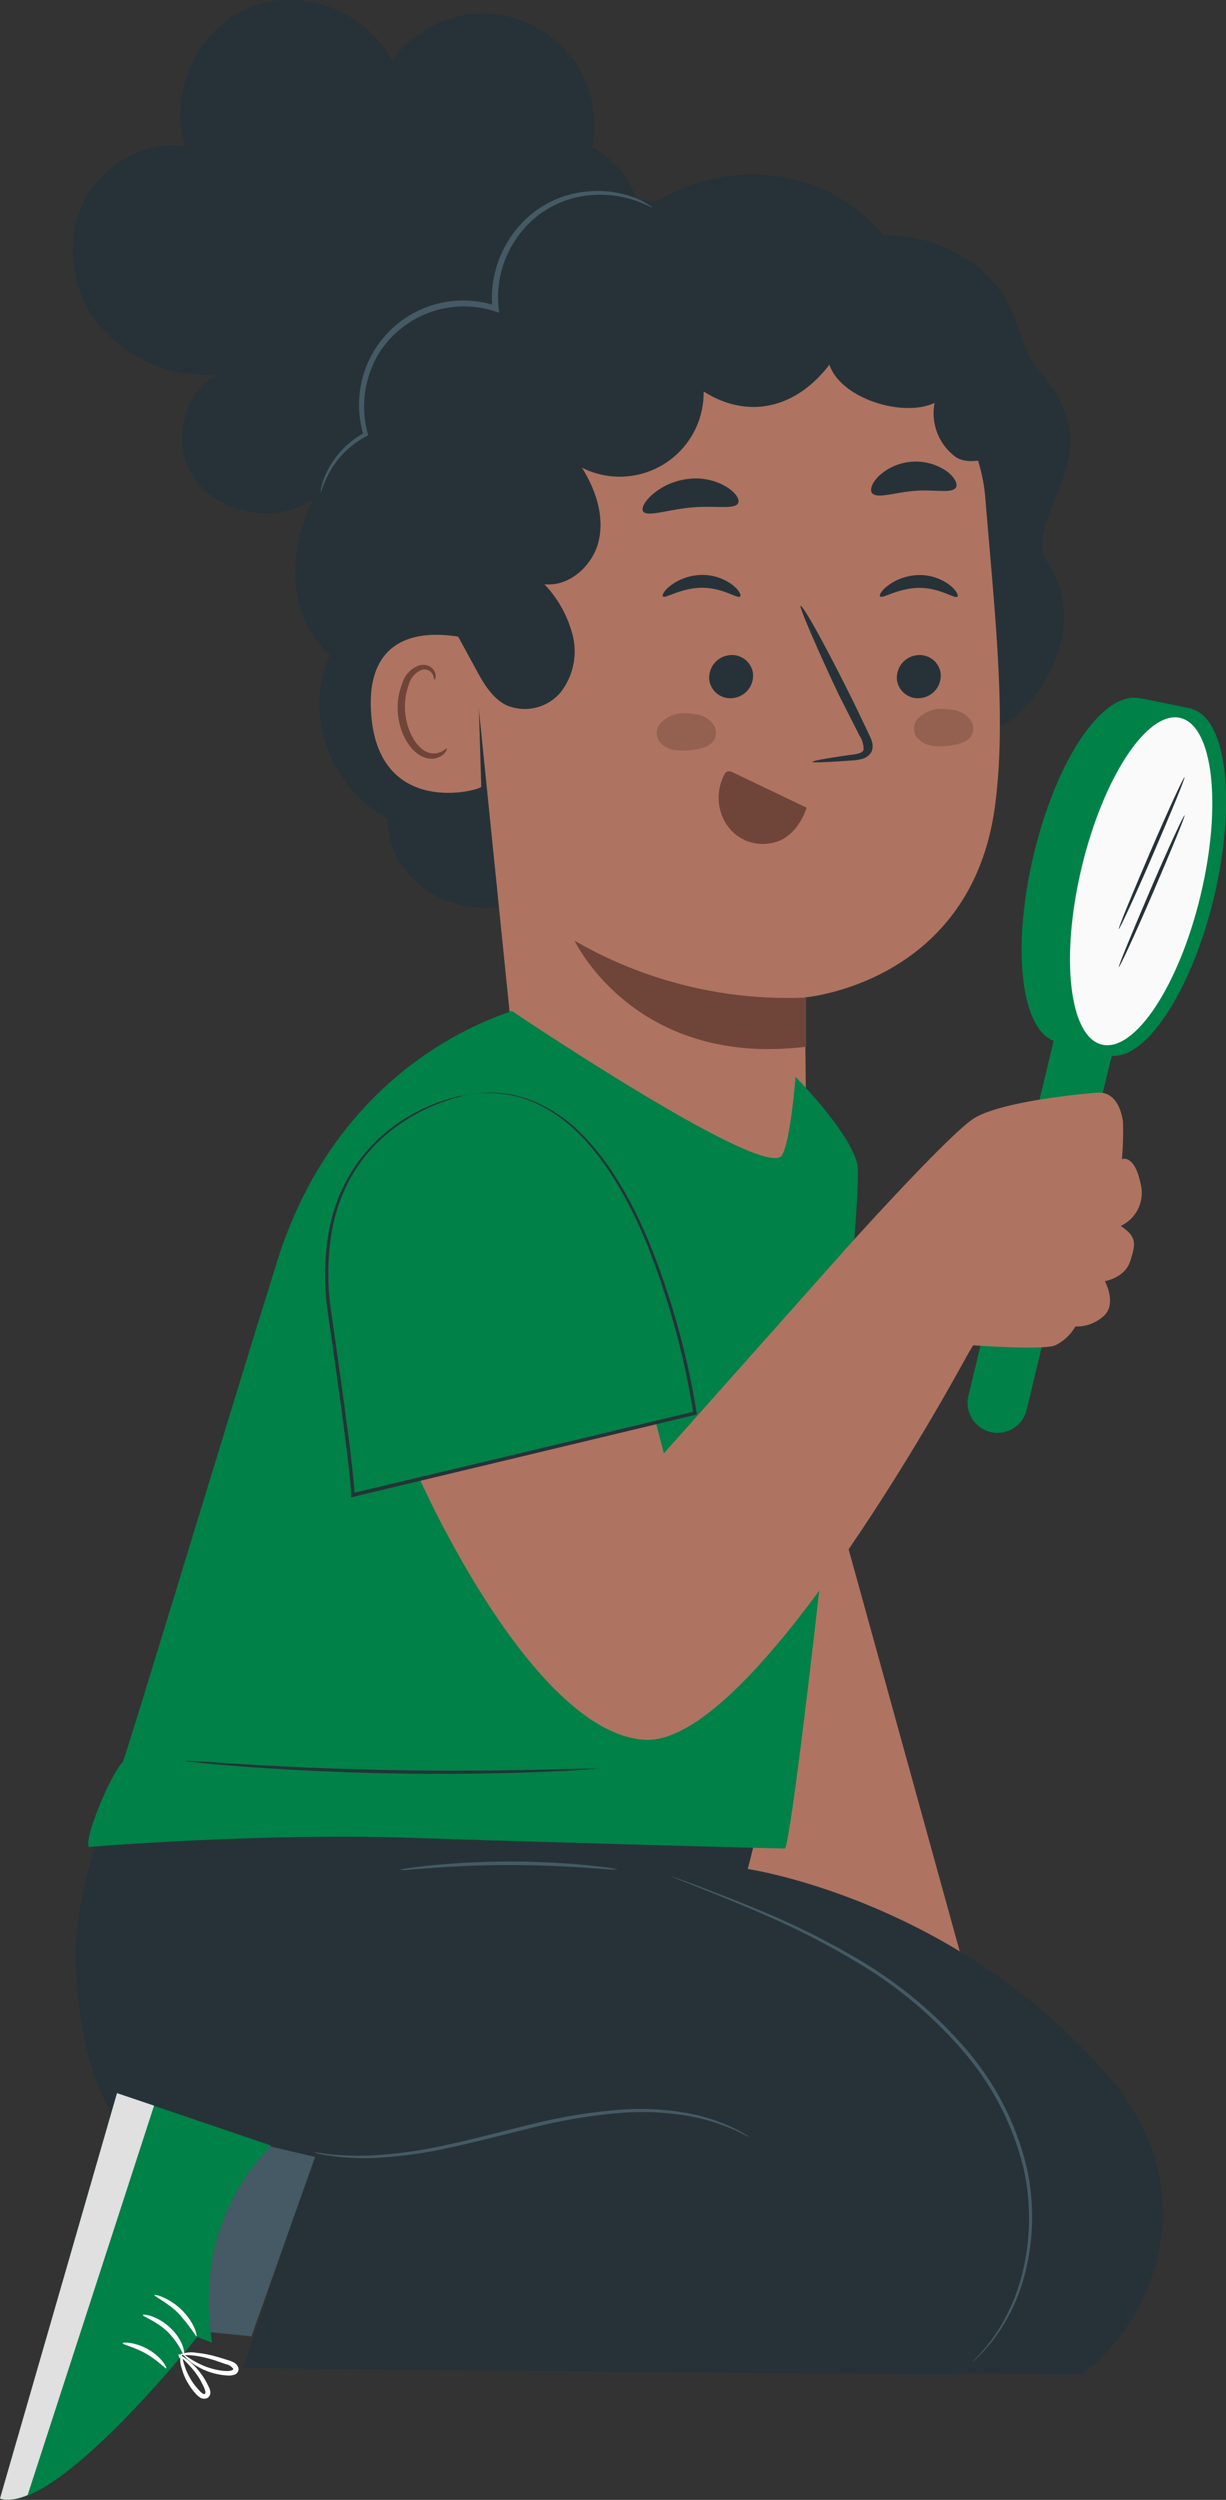 <svg xmlns="http://www.w3.org/2000/svg" viewBox="0 0 195.93 399.29"><rect x="0" y="0" width="195.93" height="399.29" fill="#333333" stroke="none"/><defs><style>.cls-1{fill:#ae7461;}.cls-2{fill:#008148;}.cls-3{fill:#263238;}.cls-4{fill:#455a64;}.cls-5{fill:#e0e0e0;}.cls-6{fill:#fff;}.cls-7{fill:#6f4439;}.cls-8{opacity:0.4;}.cls-9{fill:#fafafa;}</style></defs><title>searching-girl</title><g id="Layer_2" data-name="Layer 2"><g id="Layer_1-2" data-name="Layer 1"><g id="freepik--Character--inject-81"><polygon class="cls-1" points="132.04 234.5 154.66 316.31 120.14 301.07 111.09 262.99 132.04 234.5"/><path class="cls-2" d="M158.3,228.73h0a4.8,4.8,0,0,1-3.54-5.78L171,155.38l9.31,2.24-16.24,67.57A4.79,4.79,0,0,1,158.3,228.73Z"/><path class="cls-3" d="M177.1,331.52c-24.52-28.2-57.61-33-57.61-33s5.61-19.68.6-22.8c-11.08-6.91-39.57-1-51.22-3.84l-19.49-6.76S32,294.92,33,314.25s6.76,24.29,6.76,24.29,7,13.92,27.68,16.73l-7.69,22.94,113.13,1.09C184.31,370.77,193.12,350,177.1,331.52Z"/><path class="cls-4" d="M71.15,343.78a5.85,5.85,0,0,1,.72.07c.47,0,1.15.19,2,.25a44.52,44.52,0,0,0,7.57.11,74.64,74.64,0,0,0,11.12-1.68c4.14-.89,8.64-2.11,13.41-3.27A87.4,87.4,0,0,1,119.7,337a43.15,43.15,0,0,1,11.29.54,29.84,29.84,0,0,1,7.25,2.35,20.19,20.19,0,0,1,1.83,1,3,3,0,0,1,.61.38A3.23,3.23,0,0,1,140,341c-.43-.19-1-.56-1.86-.89a31.37,31.37,0,0,0-7.23-2.16,44.16,44.16,0,0,0-11.19-.44,89.06,89.06,0,0,0-13.57,2.31c-4.75,1.15-9.27,2.36-13.43,3.23a69.16,69.16,0,0,1-11.19,1.58,39.64,39.64,0,0,1-7.62-.28,18.29,18.29,0,0,1-2-.35A2.62,2.62,0,0,1,71.15,343.78Z"/><path class="cls-3" d="M156.15,331.52c-24.52-28.2-57.61-33-57.61-33s5.61-19.68.61-22.8c-11.08-6.91-39.58-1-51.23-3.84l-19.49-6.76S11,295,12.09,314.27s6.76,24.29,6.76,24.29,7,13.92,27.68,16.73l-7.69,22.94L152,379.32C163.36,370.77,172.17,350,156.15,331.52Z"/><polygon class="cls-4" points="31.98 372.34 40.18 373.17 50.36 344.51 42.59 342.69 31.06 352.7 27.33 363.53 31.98 372.34"/><path class="cls-2" d="M33.88,374.17l-2.36-.9S8.7,402,0,399.08L18.7,334.32l24.64,8.38C35.43,350.86,31.94,361.42,33.88,374.17Z"/><path class="cls-5" d="M18.7,334.32l5.92,2L4.42,398.51s-2.72,1.24-4.42.56Z"/><path class="cls-6" d="M22.83,369.75c0-.09.6-.07,1.5.24a8.59,8.59,0,0,1,3.07,2,7.41,7.41,0,0,1,1.86,2.91c.25.83.21,1.34.11,1.35a12.55,12.55,0,0,0-2.56-3.79C24.93,370.67,22.77,370,22.83,369.75Z"/><path class="cls-6" d="M24.7,366.57c0-.18,2.4.44,4.41,2.45s2.47,4.15,2.26,4.15a33.53,33.53,0,0,0-2.85-3.68C26.67,367.67,24.58,366.77,24.7,366.57Z"/><path class="cls-6" d="M19.6,374.27c0-.2,2-.23,4.12,1s3,2.9,2.84,3-1.32-1.27-3.24-2.35S19.59,374.48,19.6,374.27Z"/><path class="cls-6" d="M28.63,376.12a4.92,4.92,0,0,1,2.81-.32,17.93,17.93,0,0,1,3.09.59c.57.16,1.17.34,1.77.54a5,5,0,0,1,1,.37,1.52,1.52,0,0,1,.82,1,.94.94,0,0,1-.69,1,2.75,2.75,0,0,1-1.1.12,10.69,10.69,0,0,1-1.87-.28,10.86,10.86,0,0,1-3-1.21c-1.56-.94-2.21-1.83-2.14-1.88s.88.67,2.41,1.44a11.62,11.62,0,0,0,2.81,1,9.2,9.2,0,0,0,1.73.22c.57,0,1.09-.14,1-.38a2,2,0,0,0-1.21-.73L34.34,377a21.84,21.84,0,0,0-3-.72C29.7,376.05,28.7,376.24,28.63,376.12Z"/><path class="cls-6" d="M28.7,376.63a1.36,1.36,0,0,1-.16-.42V376l.25.13a10.78,10.78,0,0,1,2.51,2,12.46,12.46,0,0,1,1.48,2c.23.39.44.8.63,1.21a2.11,2.11,0,0,1,.21.77,1,1,0,0,1-.41.86,1.21,1.21,0,0,1-1.35-.11,3.8,3.8,0,0,1-.71-.68,9,9,0,0,1-1-1.36,8.64,8.64,0,0,1-1.1-2.53,3.87,3.87,0,0,1-.11-2.4c.13,0,.17.92.67,2.31a10.6,10.6,0,0,0,1.19,2.32,10.85,10.85,0,0,0,1,1.24c.36.44.83.75.91.6.39-.21-.24-1.29-.58-2a12.28,12.28,0,0,0-1.3-1.9,20.31,20.31,0,0,0-2.15-2.2l.2-.09C28.8,376.5,28.77,376.63,28.7,376.63Z"/><path class="cls-3" d="M83.54,45.28A19.09,19.09,0,0,1,71.35,79.54c-6.67-.21-13.72-5.44-13.17-12.08-1,6.09-5.26,11.72-11.09,13.76S34,81.15,30.77,75.91s-1.56-13.17,3.9-16.07a22.45,22.45,0,0,1-18.48-7.45A19,19,0,0,1,13,33c2.75-6.32,9.8-10.63,16.63-9.7-2.78-8.49,1.94-18.72,10.2-22.12s18.82.56,22.81,8.55a17.8,17.8,0,0,1,32,13.78,14.29,14.29,0,0,1-8.58,26.84"/><path class="cls-3" d="M58.89,68.77c-2.23-8.93-.51-11,4.28-15.9a15.36,15.36,0,0,1,16.46-3.66c1-7,1-11.93,7.49-15.39C94,30.16,97.06,31,104.73,32.24a29.46,29.46,0,0,1,19.61-4.06,26.67,26.67,0,0,1,16.88,9.42c8.65-.23,17.1,4.66,20.36,11.78,1.53,3.34,2,7.15,4.53,10a18,18,0,0,1,4.17,6.69c1.37,4.72.86,7-1,12-1.31,3.49-4.08,8.49-2,11.58,8.08,12-3.85,25.53-7.85,26.55L89.22,140.54A17.8,17.8,0,0,1,71.7,144c-5.81-2.09-9.84-7.56-9.73-13.2-9.42-5.22-13.53-16.9-9.22-26.19C44.29,97.32,44.81,80.64,58.89,68.77Z"/><path class="cls-1" d="M157.46,79.49C156.08,62.58,138,46.15,121.6,48.38L89.12,55.65A25.43,25.43,0,0,0,69.57,81.82L75.28,101l7.89,77.68,45.73,7.21-.27-26.58s26.59-2.22,30.38-30.56C160.89,114.63,159,98.27,157.46,79.49Z"/><path class="cls-3" d="M150.34,107.76a3.61,3.61,0,0,1-3.32,3.75,3.38,3.38,0,0,1-3.69-3s0-.08,0-.13a3.61,3.61,0,0,1,3.32-3.74,3.38,3.38,0,0,1,3.69,3S150.34,107.72,150.34,107.76Z"/><path class="cls-3" d="M153,95.29c-.4.43-2.74-1.41-6.11-1.39s-5.88,1.8-6.24,1.36c-.18-.19.24-1,1.33-1.79a8.53,8.53,0,0,1,5-1.62,7.89,7.89,0,0,1,4.85,1.64C152.86,94.32,153.2,95.1,153,95.29Z"/><path class="cls-3" d="M120.35,107.76a3.61,3.61,0,0,1-3.32,3.75,3.38,3.38,0,0,1-3.69-3s0-.08,0-.13a3.61,3.61,0,0,1,3.32-3.74,3.38,3.38,0,0,1,3.69,3S120.35,107.72,120.35,107.76Z"/><path class="cls-3" d="M118.29,95.27c-.39.43-2.73-1.4-6.11-1.39s-5.88,1.8-6.24,1.37c-.17-.2.24-1,1.33-1.8a8.53,8.53,0,0,1,5-1.62,8,8,0,0,1,4.85,1.64C118.15,94.31,118.49,95.08,118.29,95.27Z"/><path class="cls-3" d="M129.87,121.68c0-.17,2.33-.58,6.14-1.12,1-.11,1.89-.3,2-.83a3.91,3.91,0,0,0-.66-2.25l-2.9-5.72c-1.09-2.09-6.47-13.88-6.54-15,.43-.14,4,6.36,8.07,14.52,1,2,1.89,3.93,2.78,5.77.38.86,1,1.82.53,3a2.43,2.43,0,0,1-1.58,1.18,7.64,7.64,0,0,1-1.65.24C132.27,121.74,129.88,121.85,129.87,121.68Z"/><path class="cls-7" d="M128.83,159.33a68,68,0,0,1-37-9.08s9.55,20.32,37,16.93Z"/><path class="cls-3" d="M118,80.27c-.41,1.22-3.69.41-7.63.8s-7.2,1.63-7.65.49c-.19-.55.44-1.68,1.79-2.79a10.8,10.8,0,0,1,5.8-2.31,9.63,9.63,0,0,1,5.84,1.33C117.54,78.68,118.19,79.69,118,80.27Z"/><path class="cls-3" d="M152.8,77.81c-.61,1.11-3.44.31-6.73.6s-6,1.32-6.74.3c-.33-.5,0-1.59,1.14-2.7a8.71,8.71,0,0,1,10.85-.73C152.58,76.23,153.06,77.27,152.8,77.81Z"/><path class="cls-1" d="M76.19,102.38s-17.9-5.94-16.9,11.28,17.62,12.53,17.62,12S76.19,102.38,76.19,102.38Z"/><path class="cls-7" d="M71.41,119.51c-.07,0-.28.23-.76.5a2.78,2.78,0,0,1-2.17.19c-1.81-.54-3.47-3.33-3.73-6.43a10.22,10.22,0,0,1,.56-4.35A3.51,3.51,0,0,1,67.37,107a1.47,1.47,0,0,1,1.77.71c.26.46.17.81.26.84s.34-.31.17-1a2,2,0,0,0-.72-1,2.21,2.21,0,0,0-1.64-.33,4.22,4.22,0,0,0-2.9,2.88,10.63,10.63,0,0,0-.73,4.86c.31,3.46,2.23,6.59,4.69,7.15a3.07,3.07,0,0,0,2.64-.64C71.41,119.93,71.47,119.54,71.41,119.51Z"/><g class="cls-8"><path class="cls-7" d="M105.53,115.53a5.5,5.5,0,0,1,3.24-1.62,12.3,12.3,0,0,1,2.84.24,4,4,0,0,1,2.35,1.5,2.44,2.44,0,0,1,.1,2.69,3.3,3.3,0,0,1-1.9,1.14,10.49,10.49,0,0,1-3.74.38,4,4,0,0,1-3-1.37A2.35,2.35,0,0,1,105.53,115.53Z"/></g><g class="cls-8"><path class="cls-7" d="M146.63,114.84a5.52,5.52,0,0,1,3.25-1.62,12.3,12.3,0,0,1,2.84.24,4,4,0,0,1,2.35,1.5,2.44,2.44,0,0,1,.1,2.69,3.3,3.3,0,0,1-1.9,1.14,10.49,10.49,0,0,1-3.74.38,4,4,0,0,1-3-1.37A2.38,2.38,0,0,1,146.63,114.84Z"/></g><path class="cls-3" d="M64.59,80a21.74,21.74,0,0,1,4.72-12.85c2.81-3.7,4.36-11.17,8.16-13.84,8.17-5.74,19.42-5.78,29.22-7.69s25.08-7.33,34.06-3l22.33,25.71c-1,4.33-7.75,6.53-10.39,4.63a8.65,8.65,0,0,1-3.33-8.6c-5.14,2.38-15-.73-16.81-6.11-5.21,6.84-12.84,8.88-20.1,4.28A13.41,13.41,0,0,1,93,74.7c2.17,3.45,3.59,7.63,2.7,11.61S91,93.77,87,93.31a18.45,18.45,0,0,1,4.56,8.31,10.62,10.62,0,0,1-2,9,7.48,7.48,0,0,1-8.67,2c-2.31-1.16-3.67-3.57-4.89-5.84L70,95.78C67.32,90.8,64.58,85.58,64.59,80Z"/><path class="cls-4" d="M51.26,78.59c.09,0,.31-1.12,1.27-2.93a14.34,14.34,0,0,1,6.07-6l.25-.13-.08-.27a16.51,16.51,0,0,1,1.71-12.7,16.07,16.07,0,0,1,18.58-6.85l.71.23-.09-.73a16.67,16.67,0,0,1,4.35-13,15.79,15.79,0,0,1,10-5,17.48,17.48,0,0,1,7.56.84c1.7.6,2.56,1.14,2.61,1.06s-.19-.17-.6-.43a12.19,12.19,0,0,0-1.89-1A16.78,16.78,0,0,0,94,30.58a16.24,16.24,0,0,0-10.55,5A17.43,17.43,0,0,0,78.7,49.37l.62-.51A16.65,16.65,0,0,0,58.1,69.5l.17-.39a14.19,14.19,0,0,0-6.09,6.38,12.31,12.31,0,0,0-.82,2.27A2.34,2.34,0,0,0,51.26,78.59Z"/><path class="cls-7" d="M128.9,129l-11.7-5.59a1.31,1.31,0,0,0-1-.17,1.14,1.14,0,0,0-.48.56,7.87,7.87,0,0,0,.53,8.09,6.9,6.9,0,0,0,7,2.77c2.82-.43,4.79-3,5.66-5.66Z"/><path class="cls-2" d="M81.76,161.47c-1.13.66-27.31,7.57-37.47,40C36.57,226.13,20,281,19.6,281.47,17.7,283.29,13.24,294,14.24,295c0,0,27.1-2.27,51.32-1.46,22.74.75,58.55,1.71,59.86,1.71S138.34,191.1,137,185.85,127.14,172,127.14,172s-.94,12.08-2.5,12.83c-4.76,2.29-42.88-23.38-42.88-23.38Z"/><path class="cls-2" d="M74.08,175s-25.86,4.27-21.3,35.38c3.89,26.49,3.61,28.5,3.61,28.5l54.7-13.11S102.9,169.06,74.08,175Z"/><path class="cls-1" d="M67.1,236.27s17.78,40.3,35.8,41.61,51.8-61.65,51.8-61.65l-19-17.36-29.61,33.27-1.27-4.89Z"/><path class="cls-1" d="M175.39,174.53c-.51,0-15.66,1.24-20,4.27s-19.69,20.07-19.69,20.07L154.24,217l1.29-2.13s11.11.84,13.13,0a7.48,7.48,0,0,0,3.2-3,6.41,6.41,0,0,0,4.71-1.85c1.86-2,0-5.39,0-5.39s3.2-.51,4.05-3.2,1.17-3.83-1.52-5.62a5.81,5.81,0,0,0,3.2-6.67c-1-4.89-3-4-3-4a52.78,52.78,0,0,0,.17-5.9C179.27,177.46,178.3,174.31,175.39,174.53Z"/><path class="cls-4" d="M50.2,343.78a5.85,5.85,0,0,1,.72.07c.47,0,1.15.19,2,.25a44.52,44.52,0,0,0,7.57.11,75,75,0,0,0,11.16-1.68c4.14-.89,8.65-2.11,13.41-3.27A85.68,85.68,0,0,1,98.7,337a43.58,43.58,0,0,1,11.29.54,29.84,29.84,0,0,1,7.25,2.35c.62.3,1.23.64,1.82,1a3.55,3.55,0,0,1,.62.38A3.31,3.31,0,0,1,119,341c-.43-.19-1-.56-1.86-.89a31.37,31.37,0,0,0-7.23-2.16,44.16,44.16,0,0,0-11.19-.44,89.06,89.06,0,0,0-13.57,2.31c-4.75,1.15-9.27,2.36-13.43,3.23a69.16,69.16,0,0,1-11.19,1.58,39.64,39.64,0,0,1-7.62-.28,19.24,19.24,0,0,1-2-.35A2.94,2.94,0,0,1,50.2,343.78Z"/><path class="cls-3" d="M95.28,282.49a2.51,2.51,0,0,1-.67.08l-1.91.14c-1.66.11-4.07.23-7,.34-6,.22-14.19.37-23.28.2s-17.32-.62-23.26-1.07c-3-.22-5.37-.43-7-.6l-1.91-.21a2.46,2.46,0,0,1-.66-.11h.67l1.92.1,7,.44c5.94.36,14.16.75,23.24.92s17.31.08,23.26-.05l7.05-.17H94.6A3.86,3.86,0,0,1,95.28,282.49Z"/><path class="cls-3" d="M74.08,175l.33-.07,1-.16a14.47,14.47,0,0,1,1.61-.21l2.23-.05c.83.12,1.78.16,2.79.37a19,19,0,0,1,3.21,1,23.17,23.17,0,0,1,6.93,4.5c4.52,4.18,8.52,10.62,11.72,18.44a126.06,126.06,0,0,1,7.44,26.89v.22l-.23.06-29.92,7.17-24.78,5.93-.31.08v-.36c0-1.24-.18-2.63-.31-3.93s-.3-2.61-.45-3.9c-.33-2.58-.67-5.1-1-7.58-.69-4.94-1.35-9.67-2-14.14a40.64,40.64,0,0,1,.24-12.74,27.18,27.18,0,0,1,4.12-10.16,25.73,25.73,0,0,1,6.17-6.45,29.47,29.47,0,0,1,5.8-3.31,28.08,28.08,0,0,1,4-1.35c.46-.12.81-.19,1-.23a1.5,1.5,0,0,1,.37,0l-.36.09c-.23.06-.58.14-1,.28a29.93,29.93,0,0,0-9.63,4.77A25.56,25.56,0,0,0,57,186.53a27.06,27.06,0,0,0-3.94,10,40.41,40.41,0,0,0-.19,12.61c.64,4.47,1.31,9.19,2,14.13.32,2.48.66,5,1,7.59.15,1.29.3,2.59.45,3.91a39.58,39.58,0,0,1,.32,4l-.31-.28L81.1,232.6,111,225.44l-.19.28a127.14,127.14,0,0,0-7.34-26.8c-3.14-7.76-7.07-14.21-11.56-18.42A23,23,0,0,0,85.13,176,18.25,18.25,0,0,0,82,175c-1-.22-1.93-.28-2.75-.4H77c-.64,0-1.17.14-1.6.17l-1,.12Z"/><path class="cls-4" d="M63.9,298.64a8.68,8.68,0,0,1,1.35-.25c.87-.13,2.14-.29,3.71-.45,3.14-.31,7.5-.6,12.32-.61s9.18.26,12.32.57c1.57.15,2.84.3,3.71.43a7.65,7.65,0,0,1,1.35.25,6.28,6.28,0,0,1-1.37,0l-3.72-.27c-3.14-.21-7.49-.42-12.29-.42s-9.15.24-12.29.46l-3.72.28A5.7,5.7,0,0,1,63.9,298.64Z"/><path class="cls-2" d="M185.75,141.49c-2.49,10.34-4.41,23.13-8.7,27,0,0-6.37-1.65-8.17-2.09-5.67-1.36-7.32-14.75-3.68-29.9s10.88-26,16.87-25c1.26.21,8.43,1.7,8.43,1.7C193.5,118.08,188.59,129.67,185.75,141.49Z"/><path class="cls-2" d="M194,143.36c-3.67,15.27-11.25,26.54-16.92,25.18s-7.3-14.85-3.63-30.12,11.24-26.55,16.92-25.19S197.64,128.08,194,143.36Z"/><ellipse class="cls-9" cx="182.37" cy="140.76" rx="26.83" ry="9.76" transform="translate(2.9 285.2) rotate(-76.49)"/><path class="cls-3" d="M178.8,154.47c-.13-.06,2.13-5.54,5-12.24s5.38-12.09,5.51-12-2.12,5.53-5,12.24S178.93,154.53,178.8,154.47Z"/><path class="cls-3" d="M178.79,148.39c-.13-.06,2.12-5.54,5-12.24s5.38-12.1,5.51-12-2.12,5.54-5,12.24S178.92,148.44,178.79,148.39Z"/><path class="cls-4" d="M155.45,377.24a1.69,1.69,0,0,1,.18-.22l.57-.61c.24-.27.57-.58.92-1s.72-.9,1.16-1.43a30.15,30.15,0,0,0,5-10.49,36.64,36.64,0,0,0,.29-17.2,45.06,45.06,0,0,0-9.68-18.72,68,68,0,0,0-16.19-13.71,124.35,124.35,0,0,0-15.47-8c-4.56-2-8.3-3.47-10.88-4.51l-3-1.19-.77-.33c-.17-.07-.26-.11-.25-.12l.27.07.79.28,3,1.1c2.61,1,6.37,2.41,11,4.36A120.18,120.18,0,0,1,138,313.45a68,68,0,0,1,16.34,13.8,44.89,44.89,0,0,1,9.74,18.94,36.57,36.57,0,0,1-.39,17.4,29.73,29.73,0,0,1-5.25,10.52l-1.21,1.41c-.36.4-.7.7-1,1l-.6.58C155.53,377.18,155.46,377.25,155.45,377.24Z"/></g></g></g></svg>
